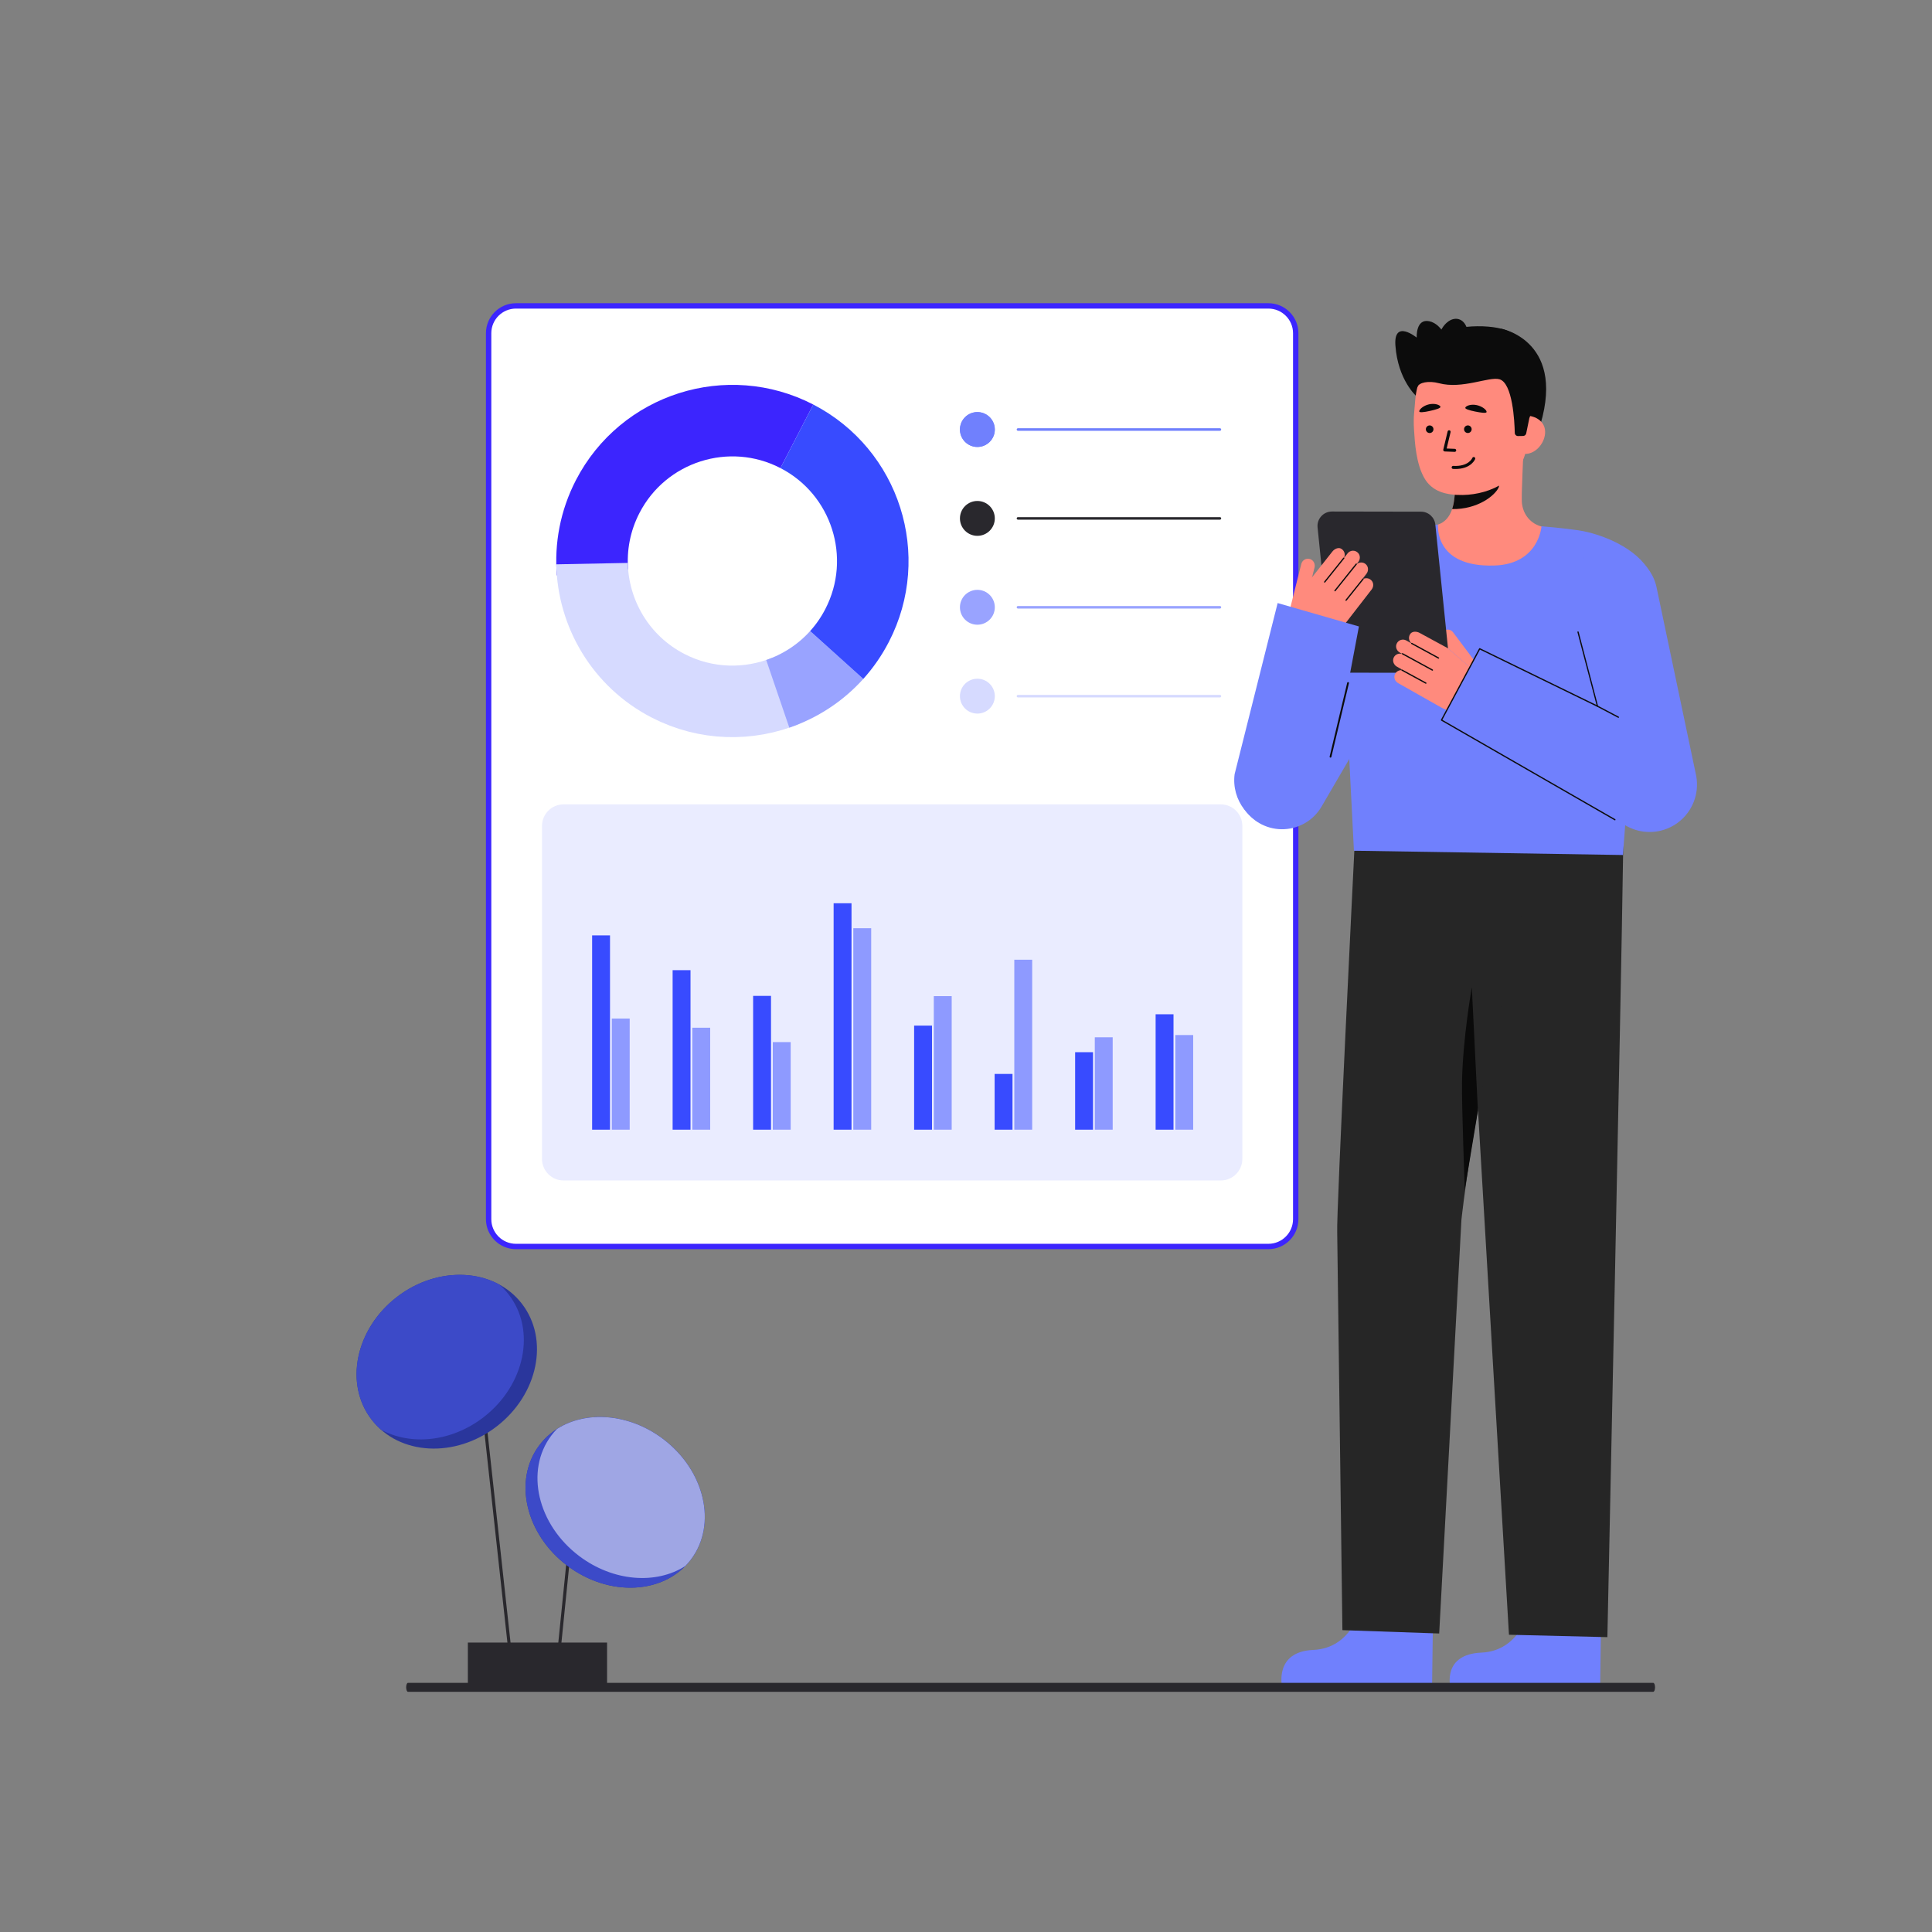 <svg xmlns="http://www.w3.org/2000/svg" xmlns:xlink="http://www.w3.org/1999/xlink" viewBox="0 0 1080 1080" width="502" height="502" preserveAspectRatio="xMidYMid meet" style="width: 100%; height: 100%; transform: translate3d(0px, 0px, 0px); content-visibility: visible;"><rect x="0" y="0" width="1080" height="1080" fill="#808080" stroke="none"/><defs><clipPath id="__lottie_element_60"><rect width="1080" height="1080" x="0" y="0"/></clipPath></defs><g clip-path="url(#__lottie_element_60)"><g transform="matrix(1,0,0,1,0,0)" opacity="1" style="display: block;"><g opacity="1" transform="matrix(1,0,0,1,498.731,433.896)"><path fill="rgb(255,255,255)" fill-opacity="1" d=" M-210.325,-263.896 C-210.325,-263.896 210.324,-263.896 210.324,-263.896 C219.305,-263.896 226.585,-256.615 226.585,-247.635 C226.585,-247.635 226.585,247.635 226.585,247.635 C226.585,256.615 219.305,263.896 210.324,263.896 C210.324,263.896 -210.325,263.896 -210.325,263.896 C-219.305,263.896 -226.585,256.615 -226.585,247.635 C-226.585,247.635 -226.585,-247.635 -226.585,-247.635 C-226.585,-256.615 -219.305,-263.896 -210.325,-263.896z"/></g><g opacity="1" transform="matrix(1,0,0,1,498.731,433.896)"><path stroke-linecap="round" stroke-linejoin="round" fill-opacity="0" stroke="rgb(60,37,254)" stroke-opacity="1" stroke-width="3" d=" M-210.325,-262.896 C-218.739,-262.896 -225.585,-256.049 -225.585,-247.635 C-225.585,-247.635 -225.585,247.635 -225.585,247.635 C-225.585,256.049 -218.739,262.896 -210.325,262.896 C-210.325,262.896 210.324,262.896 210.324,262.896 C218.738,262.896 225.585,256.049 225.585,247.635 C225.585,247.635 225.585,-247.635 225.585,-247.635 C225.585,-256.049 218.738,-262.896 210.324,-262.896 C210.324,-262.896 -210.325,-262.896 -210.325,-262.896z"/></g><g opacity="1" transform="matrix(1,0,0,1,546.358,240.105)"><path fill="rgb(112,128,253)" fill-opacity="1" d=" M0.001,-9.747 C5.384,-9.747 9.747,-5.383 9.747,0 C9.747,5.383 5.384,9.747 0.001,9.747 C-5.382,9.747 -9.747,5.383 -9.747,0 C-9.747,-5.383 -5.382,-9.747 0.001,-9.747z"/><path fill="rgb(112,128,253)" fill-opacity="1" d=" M0.001,-9.747 C5.384,-9.747 9.747,-5.383 9.747,0 C9.747,5.383 5.384,9.747 0.001,9.747 C-5.382,9.747 -9.747,5.383 -9.747,0 C-9.747,-5.383 -5.382,-9.747 0.001,-9.747z"/></g><g opacity="1" transform="matrix(1,0,0,1,546.358,289.789)"><path fill="rgb(41,40,45)" fill-opacity="1" d=" M0.001,-9.747 C5.384,-9.747 9.747,-5.383 9.747,0 C9.747,5.383 5.384,9.747 0.001,9.747 C-5.382,9.747 -9.747,5.383 -9.747,0 C-9.747,-5.383 -5.382,-9.747 0.001,-9.747z"/></g><g opacity="1" transform="matrix(1,0,0,1,546.358,339.473)"><path fill="rgb(153,163,255)" fill-opacity="1" d=" M0,-9.747 C5.383,-9.747 9.747,-5.383 9.747,0 C9.747,5.383 5.383,9.747 0,9.747 C-5.383,9.747 -9.748,5.383 -9.748,0 C-9.748,-5.383 -5.383,-9.747 0,-9.747z"/></g><g opacity="1" transform="matrix(1,0,0,1,546.358,389.157)"><path fill="rgb(214,218,255)" fill-opacity="1" d=" M0,-9.747 C5.383,-9.747 9.747,-5.383 9.747,0 C9.747,5.383 5.383,9.747 0,9.747 C-5.383,9.747 -9.748,5.383 -9.748,0 C-9.748,-5.383 -5.383,-9.747 0,-9.747z"/></g><g opacity="1" transform="matrix(1,0,0,1,625.497,240.105)"><path fill="rgb(112,128,253)" fill-opacity="1" d=" M56.452,0.707 C56.452,0.707 -56.451,0.707 -56.451,0.707 C-56.842,0.707 -57.159,0.39 -57.159,0 C-57.159,-0.39 -56.842,-0.707 -56.451,-0.707 C-56.451,-0.707 56.452,-0.707 56.452,-0.707 C56.843,-0.707 57.159,-0.39 57.159,0 C57.159,0.39 56.843,0.707 56.452,0.707z"/></g><g opacity="1" transform="matrix(1,0,0,1,625.497,289.789)"><path fill="rgb(41,40,45)" fill-opacity="1" d=" M56.452,0.707 C56.452,0.707 -56.451,0.707 -56.451,0.707 C-56.842,0.707 -57.159,0.39 -57.159,0 C-57.159,-0.39 -56.842,-0.707 -56.451,-0.707 C-56.451,-0.707 56.452,-0.707 56.452,-0.707 C56.843,-0.707 57.159,-0.39 57.159,0 C57.159,0.39 56.843,0.707 56.452,0.707z"/></g><g opacity="1" transform="matrix(1,0,0,1,625.497,339.473)"><path fill="rgb(153,163,255)" fill-opacity="1" d=" M56.452,0.707 C56.452,0.707 -56.451,0.707 -56.451,0.707 C-56.842,0.707 -57.158,0.39 -57.158,0 C-57.158,-0.39 -56.842,-0.707 -56.451,-0.707 C-56.451,-0.707 56.452,-0.707 56.452,-0.707 C56.843,-0.707 57.159,-0.39 57.159,0 C57.159,0.39 56.843,0.707 56.452,0.707z"/></g><g opacity="1" transform="matrix(1,0,0,1,625.497,389.157)"><path fill="rgb(214,218,255)" fill-opacity="1" d=" M56.452,0.707 C56.452,0.707 -56.451,0.707 -56.451,0.707 C-56.842,0.707 -57.158,0.39 -57.158,0 C-57.158,-0.39 -56.842,-0.707 -56.451,-0.707 C-56.451,-0.707 56.452,-0.707 56.452,-0.707 C56.843,-0.707 57.159,-0.39 57.159,0 C57.159,0.39 56.843,0.707 56.452,0.707z"/></g><g opacity="1" transform="matrix(1,0,0,1,498.731,554.773)"><path fill="rgb(234,236,255)" fill-opacity="1" d=" M183.703,105.118 C183.703,105.118 -183.703,105.118 -183.703,105.118 C-190.347,105.118 -195.751,99.714 -195.751,93.069 C-195.751,93.069 -195.751,-93.069 -195.751,-93.069 C-195.751,-99.713 -190.346,-105.118 -183.703,-105.118 C-183.703,-105.118 183.703,-105.118 183.703,-105.118 C190.347,-105.118 195.752,-99.713 195.752,-93.069 C195.752,-93.069 195.752,93.069 195.752,93.069 C195.752,99.714 190.347,105.118 183.703,105.118z"/></g></g><g transform="matrix(1,0.016,-0.016,1,15.288,-12.936)" opacity="1" style="display: block;"><g opacity="1" transform="matrix(1,0,0,1,822.126,288.236)"><path fill="rgb(255,138,125)" fill-opacity="1" d=" M-36.554,7.243 C-36.384,7.221 -34.498,38.507 1.846,35.78 C27.009,33.895 35.98,7.199 36.556,7.199 C33.843,6.622 30.491,5.747 29.159,5.447 C24.732,4.449 19.206,0.797 17.928,-6.898 C17.193,-11.333 18.442,-34.02 18.056,-38.507 C18.056,-38.507 -20.567,-29.886 -20.567,-29.886 C-20.027,-20.41 -16.25,1.559 -29.49,5.447 C-31.693,6.09 -34.065,6.681 -36.555,7.243 C-36.555,7.243 -36.554,7.243 -36.554,7.243z"/></g><g opacity="1" transform="matrix(1,0,0,1,814.026,270.059)"><path fill="rgb(12,12,12)" fill-opacity="1" d=" M-13.008,14.645 C-12.46,12.899 -12.135,11.38 -11.846,8.65 C-11.328,3.768 -11.604,-0.72 -12.098,-5.293 C-4.295,-6.332 3.196,-9.613 9.25,-14.645 C9.967,-11.996 13.91,-0.423 12.818,2.094 C10.755,6.852 1.055,14.644 -13.007,14.644 C-13.007,14.644 -13.008,14.645 -13.008,14.645z"/></g><g opacity="1" transform="matrix(0.997,-0.08,0.08,0.997,-19.502,66.516)"><g opacity="1" transform="matrix(1,0,0,1,806.734,188.617)"><path fill="rgb(12,12,12)" fill-opacity="1" d=" M-7.633,-2.719 C-5.423,-8.924 -0.215,-12.737 4.001,-11.236 C8.217,-9.734 9.843,-3.488 7.633,2.718 C5.423,8.923 0.214,12.738 -4.002,11.236 C-8.218,9.735 -9.843,3.487 -7.633,-2.719z"/></g><g opacity="1" transform="matrix(1,0,0,1,789.53,196.817)"><path fill="rgb(12,12,12)" fill-opacity="1" d=" M-5.136,22.028 C-5.136,22.028 -14.927,12.29 -15.033,-7.052 C-15.116,-22.028 -2.869,-10.656 -2.869,-10.656 C-2.869,-10.656 -2.824,-21.44 4.746,-19.333 C12.315,-17.225 15.116,-5.506 15.116,-5.506"/></g><g opacity="1" transform="matrix(1,0,0,1,852.858,213.856)"><path fill="rgb(12,12,12)" fill-opacity="1" d=" M-18.863,-29.669 C-18.863,-29.669 18.864,-20.319 -2.084,29.669 C-2.084,29.669 -5.505,29.432 -5.505,29.432 C-5.505,29.432 -12.445,28.951 -12.445,28.951"/></g><g opacity="1" transform="matrix(1,0,0,1,816.099,231.091)"><path fill="rgb(255,138,125)" fill-opacity="1" d=" M-9.305,44.488 C5.977,45.202 25.352,38.138 28.42,17.682 C28.42,17.682 31.188,-0.776 31.188,-0.776 C34.257,-21.233 25.998,-39.427 6.737,-42.315 C-12.524,-45.203 -29.407,-30.779 -32.475,-10.322 C-32.475,-10.322 -33.7,-2.15 -33.7,-2.15 C-33.951,-0.468 -34.228,2.577 -34.238,6.336 C-34.257,13.835 -34.257,25.242 -30.296,33.501 C-26.556,41.298 -19.068,44.033 -9.305,44.49 C-9.305,44.49 -9.305,44.488 -9.305,44.488z"/></g><g opacity="1" transform="matrix(1,0,0,1,0,2.77)"><g opacity="1" transform="matrix(1,0,0,1,790.604,234.952)"><path fill="rgb(10,10,10)" fill-opacity="1" d=" M0.001,-2.124 C1.174,-2.124 2.124,-1.173 2.124,0 C2.124,1.173 1.174,2.124 0.001,2.124 C-1.173,2.124 -2.124,1.173 -2.124,0 C-2.124,-1.173 -1.173,-2.124 0.001,-2.124z"/></g><g opacity="1" transform="matrix(1,0,0,1,801.046,242.296)"><path fill="rgb(10,10,10)" fill-opacity="1" d=" M2.761,6.174 C3.192,6.174 3.56,5.849 3.606,5.413 C3.655,4.946 3.316,4.528 2.848,4.48 C2.848,4.48 -1.651,4.01 -1.651,4.01 C-1.651,4.01 1.118,-4.976 1.118,-4.976 C1.256,-5.424 1.004,-5.9 0.556,-6.038 C0.109,-6.176 -0.367,-5.925 -0.506,-5.476 C-0.506,-5.476 -3.579,4.498 -3.579,4.498 C-3.654,4.741 -3.616,5.004 -3.474,5.216 C-3.334,5.428 -3.107,5.566 -2.854,5.593 C-2.854,5.593 2.673,6.171 2.673,6.171 C2.703,6.174 2.734,6.176 2.762,6.176 C2.762,6.176 2.761,6.174 2.761,6.174z"/></g><g opacity="1" transform="matrix(1,0,0,1,808.272,254.989)"><path fill="rgb(10,10,10)" fill-opacity="1" d=" M-3.466,3.101 C4.234,3.101 6.524,-1.552 6.628,-1.77 C6.827,-2.194 6.645,-2.7 6.221,-2.901 C5.801,-3.101 5.296,-2.921 5.094,-2.5 C4.997,-2.302 2.646,2.268 -5.827,1.255 C-6.303,1.196 -6.717,1.532 -6.773,1.998 C-6.828,2.464 -6.495,2.886 -6.03,2.942 C-5.116,3.051 -4.263,3.101 -3.468,3.101 C-3.468,3.101 -3.466,3.101 -3.466,3.101z"/></g><g opacity="1" transform="matrix(1,0,0,1,817.131,225.239)"><path fill="rgb(10,10,10)" fill-opacity="1" d=" M-5.898,-0.983 C-6.102,-0.35 -3.8,0.597 -0.563,1.464 C2.673,2.331 5.604,2.957 5.824,2.159 C6.102,1.151 3.69,-1.223 0.453,-2.09 C-2.785,-2.957 -5.578,-1.978 -5.898,-0.983z"/></g><g opacity="1" transform="matrix(1,0,0,1,811.901,236.306)"><path fill="rgb(10,10,10)" fill-opacity="1" d=" M0,-2.124 C1.173,-2.124 2.124,-1.173 2.124,0 C2.124,1.173 1.173,2.124 0,2.124 C-1.174,2.124 -2.124,1.173 -2.124,0 C-2.124,-1.173 -1.174,-2.124 0,-2.124z"/></g><g opacity="1" transform="matrix(1,0,0,1,791.439,222.94)"><path fill="rgb(10,10,10)" fill-opacity="1" d=" M-6,1.761 C-5.931,2.422 -3.442,2.353 -0.132,1.832 C3.179,1.311 6.11,0.694 5.987,-0.124 C5.833,-1.158 3.01,-2.422 -0.301,-1.901 C-3.61,-1.38 -6.11,0.721 -6,1.761z"/></g></g><g opacity="1" transform="matrix(1,0,0,1,846.518,244.667)"><path fill="rgb(255,138,125)" fill-opacity="1" d=" M-4.13,10.159 C1.724,11.037 7.406,5.487 8.284,-0.366 C9.162,-6.219 4.901,-10.16 -0.952,-11.038 C-0.952,-11.038 -4.557,-7.568 -4.557,-7.568 C-4.557,-7.568 -9.163,9.405 -9.163,9.405 C-9.163,9.405 -4.132,10.159 -4.132,10.159 C-4.132,10.159 -4.13,10.159 -4.13,10.159z"/></g><g opacity="1" transform="matrix(1,0,0,1,824.22,212.456)"><path fill="rgb(12,12,12)" fill-opacity="1" d=" M15.435,32.233 C14.445,32.187 13.677,31.354 13.718,30.364 C13.986,23.967 14.336,2.432 7.07,-0.114 C1.376,-2.109 -13.961,4.253 -26.771,-0.058 C-32.376,-1.944 -38.034,-1.268 -38.961,1.374 C-39.33,2.42 -40.795,-13.537 -30.176,-24.041 C-21.721,-32.404 2.12,-31.826 12.381,-27.299 C40.796,-14.762 22.38,22.615 22.38,22.615 C22.38,22.615 20.074,31.04 20.074,31.04 C19.851,31.853 19.093,32.404 18.251,32.364 C18.251,32.364 15.435,32.232 15.435,32.232 C15.435,32.232 15.435,32.233 15.435,32.233z"/></g></g><g opacity="1" transform="matrix(1,0,0,1,849.927,920.543)"><path fill="rgb(112,128,253)" fill-opacity="1" d=" M4.096,-21.735 C4.096,-21.735 -0.42,1.669 -22.333,2.973 C-44.246,4.278 -39.366,22.426 -39.366,22.426 C-39.366,22.426 44.351,21.156 44.351,21.156 C44.351,21.156 44.245,-20.102 44.245,-20.102 C44.245,-20.102 4.096,-21.735 4.096,-21.735z"/></g><g opacity="1" transform="matrix(1,0,0,1,854.681,689.293)"><path fill="rgb(38,38,38)" fill-opacity="1" d=" M45.171,-217.416 C45.171,-217.416 44.908,-224.452 44.964,-208.492 C45.171,-148.963 43.189,224.451 43.189,224.451 C43.189,224.451 -11.838,223.99 -11.838,223.99 C-11.838,223.99 -45.171,-219.833 -45.171,-219.833 C-45.171,-219.833 45.171,-217.414 45.171,-217.414 C45.171,-217.414 45.171,-217.416 45.171,-217.416z"/></g><g opacity="1" transform="matrix(1,0,0,1,755.965,920.543)"><path fill="rgb(112,128,253)" fill-opacity="1" d=" M4.096,-21.735 C4.096,-21.735 -0.42,1.669 -22.333,2.973 C-44.246,4.278 -39.459,23.697 -39.459,23.697 C-39.459,23.697 44.375,22.541 44.375,22.541 C44.375,22.541 44.245,-20.102 44.245,-20.102 C44.245,-20.102 4.096,-21.735 4.096,-21.735z"/></g><g opacity="1" transform="matrix(1,0,0,1,795.208,689.527)"><path fill="rgb(38,38,38)" fill-opacity="1" d=" M-45.79,-213.026 C-45.79,-213.026 -52.664,-9.57 -51.95,0.374 C-51.95,0.374 -45.486,222.677 -45.486,222.677 C-45.486,222.677 8.631,223.677 8.631,223.677 C8.631,223.677 17.357,-7.666 17.357,-7.666 C17.357,-7.666 23.077,-71.482 38.496,-130.739 C46.408,-161.145 51.109,-192.296 52.664,-223.677 C52.664,-223.677 -45.79,-213.026 -45.79,-213.026z"/></g><g opacity="1" transform="matrix(1,0,0,1,816.237,608.422)"><path fill="rgb(10,10,10)" fill-opacity="1" d=" M4.574,12.329 C4.574,12.329 0.061,-56.68 0.061,-56.68 C0.061,-56.68 -4.573,-27.99 -4.573,-3.262 C-4.573,8.825 -2.083,56.68 -2.083,56.68 C-2.083,56.68 4.574,12.329 4.574,12.329z"/></g><g opacity="1" transform="matrix(1,0,0,1,822.075,385.005)"><path fill="rgb(112,128,253)" fill-opacity="1" d=" M-80.628,-21.436 C-79.493,-8.104 -73.975,75.074 -72.883,91.495 C-72.883,91.495 77.49,91.495 77.49,91.495 C78.339,76.684 82.153,11.92 85.375,-17.044 C88.45,-44.682 94.482,-58.519 90.06,-66.69 C82.835,-80.044 63.089,-87.761 49.625,-89.584 C41.402,-90.697 29.037,-91.495 29.037,-91.495 C29.037,-91.495 27.99,-70.314 3.023,-69.136 C-30.962,-67.533 -28.691,-91.495 -28.859,-91.495 C-34.365,-91.495 -65.818,-88.01 -73.513,-83.449 C-94.482,-71.032 -83.037,-49.69 -80.628,-21.437 C-80.628,-21.437 -80.628,-21.436 -80.628,-21.436z"/></g><g opacity="1" transform="matrix(1,0,0,1,738.852,383.78)"><path fill="rgb(112,128,253)" fill-opacity="1" d=" M-30.415,81.372 C-34.646,81.372 -38.936,80.317 -42.889,78.096 C-55.165,71.194 -59.521,55.647 -52.618,43.371 C-52.618,43.371 8.162,-64.739 8.162,-64.739 C15.064,-77.015 30.61,-81.372 42.888,-74.47 C55.164,-67.568 59.521,-52.021 52.617,-39.745 C52.617,-39.745 -8.163,68.365 -8.163,68.365 C-12.844,76.689 -21.5,81.372 -30.415,81.372z"/></g><g opacity="1" transform="matrix(0.999,0.048,-0.048,0.999,16.913,-42.709)"><g opacity="1" transform="matrix(1,0,0,1,808.074,368.073)"><path fill="rgb(255,138,125)" fill-opacity="1" d=" M11.394,8.39 C11.394,8.39 -4.334,-10.019 -4.334,-10.019 C-5.752,-11.679 -8.284,-11.828 -9.888,-10.305 C-11.393,-8.877 -11.366,-6.454 -10.018,-4.877 C-10.018,-4.877 -6.657,-0.944 -6.657,-0.944 C-6.657,-0.944 10.156,11.828 10.156,11.828 C10.156,11.828 11.394,8.39 11.394,8.39z"/></g><g opacity="1" transform="matrix(1,0,0,1,763.332,338.161)"><path fill="rgb(41,40,45)" fill-opacity="1" d=" M31.465,43.155 C31.465,43.155 -18.194,46.249 -18.194,46.249 C-22.323,46.506 -25.978,43.602 -26.662,39.522 C-26.662,39.522 -38.928,-33.761 -38.928,-33.761 C-39.719,-38.486 -36.246,-42.857 -31.465,-43.155 C-31.465,-43.155 18.194,-46.249 18.194,-46.249 C22.323,-46.506 25.979,-43.602 26.662,-39.522 C26.662,-39.522 38.928,33.761 38.928,33.761 C39.719,38.486 36.246,42.857 31.465,43.155z"/></g><g opacity="1" transform="matrix(1,0,0,1,800.436,381.22)"><path fill="rgb(255,138,125)" fill-opacity="1" d=" M0.98,-14.091 C0.98,-14.091 -15.323,-21.636 -15.323,-21.636 C-17.121,-22.507 -19.884,-22.425 -20.728,-20.344 C-21.521,-18.707 -21.037,-16.789 -19.678,-15.696 C-19.689,-15.679 -19.705,-15.664 -19.713,-15.644 C-19.72,-15.63 -19.719,-15.614 -19.723,-15.6 C-19.723,-15.6 -22.496,-16.943 -22.496,-16.943 C-24.624,-17.973 -27.234,-16.857 -27.878,-14.449 C-28.357,-12.659 -27.374,-10.792 -25.707,-9.985 C-25.707,-9.985 -24.527,-9.414 -24.527,-9.414 C-24.527,-9.371 -24.522,-9.328 -24.507,-9.288 C-26.27,-9.689 -28.144,-8.8 -28.885,-7.039 C-29.69,-5.127 -28.694,-2.918 -26.826,-2.014 C-26.826,-2.014 -23.926,-0.611 -23.926,-0.611 C-24.034,-0.591 -24.133,-0.527 -24.186,-0.418 C-24.217,-0.35 -24.219,-0.28 -24.207,-0.212 C-25.791,-0.133 -27.272,0.914 -27.735,2.645 C-28.214,4.435 -27.231,6.302 -25.564,7.109 C-25.564,7.109 -0.838,19.08 -0.838,19.08 C6.238,22.506 14.685,21.295 20.515,16.02 C20.515,16.02 29.69,7.718 29.69,7.718 C29.69,7.718 0.98,-14.091 0.98,-14.091z"/></g><g opacity="1" transform="matrix(1,0,0,1,788.792,369.323)"><path fill="rgb(12,12,12)" fill-opacity="1" d=" M8.065,3.754 C7.979,3.926 7.773,3.999 7.598,3.918 C7.598,3.918 -7.896,-3.277 -7.896,-3.277 C-8.074,-3.359 -8.151,-3.569 -8.069,-3.747 C-8.004,-3.919 -7.776,-4.001 -7.598,-3.919 C-7.598,-3.919 7.897,3.276 7.897,3.276 C8.074,3.358 8.151,3.568 8.069,3.746 C8.069,3.746 8.065,3.753 8.065,3.753 C8.065,3.753 8.065,3.754 8.065,3.754z"/></g><g opacity="1" transform="matrix(1,0,0,1,784.909,375.828)"><path fill="rgb(12,12,12)" fill-opacity="1" d=" M8.963,4.17 C8.878,4.342 8.671,4.415 8.497,4.334 C8.497,4.334 -8.795,-3.695 -8.795,-3.695 C-8.972,-3.777 -9.049,-3.988 -8.967,-4.166 C-8.891,-4.327 -8.674,-4.42 -8.497,-4.338 C-8.497,-4.338 8.795,3.693 8.795,3.693 C8.972,3.775 9.049,3.984 8.967,4.162 C8.967,4.162 8.963,4.169 8.963,4.169 C8.963,4.169 8.963,4.17 8.963,4.17z"/></g><g opacity="1" transform="matrix(1,0,0,1,783.469,384.154)"><path fill="rgb(12,12,12)" fill-opacity="1" d=" M7.214,3.36 C7.129,3.532 6.922,3.605 6.748,3.524 C6.748,3.524 -7.046,-2.881 -7.046,-2.881 C-7.223,-2.963 -7.3,-3.173 -7.218,-3.351 C-7.131,-3.528 -6.925,-3.605 -6.748,-3.523 C-6.748,-3.523 7.046,2.882 7.046,2.882 C7.224,2.964 7.3,3.174 7.218,3.352 C7.218,3.352 7.214,3.359 7.214,3.359 C7.214,3.359 7.214,3.36 7.214,3.36z"/></g><g opacity="1" transform="matrix(1,0,0,1,873.682,383.522)"><path fill="rgb(112,128,253)" fill-opacity="1" d=" M-73.267,23.877 C-73.267,23.877 33.99,76.489 33.99,76.489 C36.108,77.464 38.31,78.141 40.542,78.528 C48.077,79.835 55.944,77.836 62.001,72.811 C69.853,66.296 73.269,55.855 70.786,45.96 C70.786,45.96 42.146,-57.009 42.146,-57.009 C38.583,-71.21 24.182,-79.835 9.983,-76.272 C-4.218,-72.71 -11.842,-58.311 -8.28,-44.111 C-8.28,-44.111 14.19,11.564 14.19,11.564 C14.19,11.564 -54.538,-17.251 -54.538,-17.251 C-54.538,-17.251 -73.269,23.877 -73.269,23.877 C-73.269,23.877 -73.267,23.877 -73.267,23.877z"/></g><g opacity="1" transform="matrix(1,0,0,1,850.546,405.085)"><path fill="rgb(12,12,12)" fill-opacity="1" d=" M50.07,52.039 C50.038,52.034 50.005,52.024 49.975,52.009 C49.975,52.009 -50.284,2.634 -50.284,2.634 C-50.457,2.55 -50.533,2.344 -50.453,2.17 C-50.453,2.17 -31.721,-38.959 -31.721,-38.959 C-31.642,-39.134 -31.441,-39.215 -31.263,-39.139 C-31.263,-39.139 35.787,-11.609 35.787,-11.609 C35.787,-11.609 22.516,-51.576 22.516,-51.576 C22.464,-51.764 22.573,-51.959 22.76,-52.013 C22.95,-52.066 23.144,-51.956 23.198,-51.769 C23.198,-51.769 36.667,-11.094 36.667,-11.094 C36.704,-10.963 36.663,-10.823 36.56,-10.733 C36.459,-10.643 36.315,-10.619 36.19,-10.672 C36.19,-10.672 -31.221,-38.354 -31.221,-38.354 C-31.221,-38.354 -49.667,2.148 -49.667,2.148 C-49.667,2.148 50.284,51.373 50.284,51.373 C50.46,51.458 50.533,51.67 50.448,51.846 C50.378,51.991 50.22,52.066 50.07,52.04 C50.07,52.04 50.07,52.039 50.07,52.039z"/></g><g opacity="1" transform="matrix(1,0,0,1,892.916,396.772)"><path fill="rgb(12,12,12)" fill-opacity="1" d=" M5.982,3.064 C5.953,3.059 5.924,3.051 5.898,3.038 C5.898,3.038 -6.186,-2.363 -6.186,-2.363 C-6.365,-2.442 -6.445,-2.652 -6.366,-2.83 C-6.286,-3.009 -6.078,-3.091 -5.899,-3.008 C-5.899,-3.008 6.185,2.393 6.185,2.393 C6.364,2.472 6.444,2.682 6.365,2.86 C6.296,3.011 6.137,3.091 5.982,3.064z"/></g></g><g opacity="1" transform="matrix(0.999,-0.048,0.048,0.999,-20.582,34.635)"><g opacity="1" transform="matrix(1,0,0,1,738.434,335.19)"><path fill="rgb(255,138,125)" fill-opacity="1" d=" M23.85,-7.498 C22.707,-8.907 20.905,-9.252 19.417,-8.654 C19.4,-8.72 19.381,-8.789 19.325,-8.837 C19.224,-8.92 19.102,-8.919 18.989,-8.881 C18.989,-8.881 21.074,-11.401 21.074,-11.401 C22.362,-12.958 22.385,-15.3 20.946,-16.718 C19.539,-18.103 17.401,-18.163 15.929,-17.039 C15.926,-17.077 15.893,-17.105 15.877,-17.14 C15.877,-17.14 16.732,-18.172 16.732,-18.172 C17.905,-19.59 18.033,-21.678 16.873,-23.107 C15.29,-25.059 12.433,-24.996 10.918,-23.166 C10.918,-23.166 8.949,-20.785 8.949,-20.785 C8.938,-20.797 8.94,-20.816 8.928,-20.827 C8.912,-20.842 8.887,-20.836 8.87,-20.847 C9.66,-22.409 9.304,-24.361 7.899,-25.524 C6.267,-27.066 3.72,-25.992 2.446,-24.453 C2.446,-24.453 -9.592,-10.168 -9.592,-10.168 C-9.592,-10.168 -9.245,-10.814 -9.245,-10.814 C-9.245,-10.814 -7.818,-15.806 -7.818,-15.806 C-7.263,-17.749 -8.182,-19.903 -10.069,-20.625 C-12.197,-21.438 -14.518,-20.246 -15.131,-18.103 C-15.131,-18.103 -21.784,5.177 -21.784,5.177 C-21.784,5.177 -23.399,10.83 -23.399,10.83 C-25.01,16.467 -21.844,22.363 -16.254,24.134 C-16.254,24.134 -14.497,24.691 -14.497,24.691 C-7.002,27.066 1.184,24.655 6.196,18.598 C6.196,18.598 23.708,-2.568 23.708,-2.568 C24.882,-3.986 25.01,-6.073 23.852,-7.503 C23.852,-7.503 23.85,-7.498 23.85,-7.498z"/></g><g opacity="1" transform="matrix(1,0,0,1,741.581,321.125)"><path fill="rgb(12,12,12)" fill-opacity="1" d=" M-5.775,6.767 C-5.626,6.888 -5.408,6.869 -5.283,6.723 C-5.283,6.723 5.82,-6.262 5.82,-6.262 C5.947,-6.41 5.928,-6.633 5.781,-6.76 C5.651,-6.89 5.409,-6.869 5.283,-6.721 C5.283,-6.721 -5.82,6.264 -5.82,6.264 C-5.947,6.412 -5.928,6.635 -5.781,6.762 C-5.781,6.762 -5.775,6.767 -5.775,6.767z"/></g><g opacity="1" transform="matrix(1,0,0,1,747.817,325.43)"><path fill="rgb(12,12,12)" fill-opacity="1" d=" M-6.418,7.516 C-6.27,7.637 -6.052,7.618 -5.927,7.472 C-5.927,7.472 6.464,-7.019 6.464,-7.019 C6.591,-7.167 6.572,-7.39 6.425,-7.517 C6.289,-7.632 6.053,-7.626 5.927,-7.478 C5.927,-7.478 -6.463,7.013 -6.463,7.013 C-6.591,7.161 -6.572,7.384 -6.425,7.511 C-6.425,7.511 -6.418,7.516 -6.418,7.516z"/></g><g opacity="1" transform="matrix(1,0,0,1,752.588,332.402)"><path fill="rgb(12,12,12)" fill-opacity="1" d=" M-5.165,6.053 C-5.016,6.174 -4.798,6.155 -4.673,6.009 C-4.673,6.009 5.21,-5.55 5.21,-5.55 C5.337,-5.698 5.319,-5.921 5.171,-6.048 C5.02,-6.173 4.799,-6.157 4.673,-6.009 C4.673,-6.009 -5.21,5.55 -5.21,5.55 C-5.337,5.698 -5.319,5.921 -5.171,6.048 C-5.171,6.048 -5.165,6.053 -5.165,6.053z"/></g><g opacity="1" transform="matrix(1,0,0,1,717.16,401.31)"><path fill="rgb(112,128,253)" fill-opacity="1" d=" M37.205,-48.252 C37.205,-48.252 17.471,40.492 17.471,40.492 C15.367,53.513 4.111,62.776 -8.666,62.776 C-10.072,62.776 -11.495,62.664 -12.928,62.432 C-27.381,60.097 -37.205,46.486 -34.869,32.033 C-34.869,32.033 -7.774,-62.776 -7.774,-62.776"/></g><g opacity="1" transform="matrix(1,0,0,1,741.729,404.852)"><path fill="rgb(12,12,12)" fill-opacity="1" d=" M-5.563,20.967 C-5.606,20.967 -5.65,20.962 -5.694,20.949 C-5.961,20.877 -6.118,20.602 -6.046,20.335 C-6.046,20.335 5.08,-20.541 5.08,-20.541 C5.152,-20.807 5.426,-20.967 5.693,-20.892 C5.96,-20.82 6.117,-20.545 6.045,-20.278 C6.045,-20.278 -5.081,20.598 -5.081,20.598 C-5.142,20.821 -5.343,20.967 -5.563,20.967z"/></g></g></g><g transform="matrix(1,0,0,1,0,0)" opacity="1" style="display: block;"><g opacity="1" transform="matrix(1,0,0,2.5,576.112,943.221)"><path fill="rgb(41,40,45)" fill-opacity="1" d=" M348.065,1 C348.065,1 -348.065,1 -348.065,1 C-348.617,1 -349.065,0.553 -349.065,0 C-349.065,-0.552 -348.617,-1 -348.065,-1 C-348.065,-1 348.065,-1 348.065,-1 C348.617,-1 349.065,-0.552 349.065,0 C349.065,0.553 348.617,1 348.065,1z"/></g></g><g transform="matrix(1,0,0,1,0,0)" opacity="1" style="display: block;"><g opacity="1" transform="matrix(1,0,0,1,275.899,839.447)"><path fill="rgb(41,40,45)" fill-opacity="1" d=" M-11.522,-97.312 C-11.522,-97.312 -9.796,-97.501 -9.796,-97.501 C-9.796,-97.501 11.522,97.313 11.522,97.313 C11.522,97.313 9.796,97.501 9.796,97.501 C9.796,97.501 -11.522,-97.312 -11.522,-97.312z"/></g><g opacity="1" transform="matrix(1,0,0,1,316.938,878.959)"><path fill="rgb(41,40,45)" fill-opacity="1" d=" M-6.108,51.791 C-6.108,51.791 4.38,-51.964 4.38,-51.964 C4.38,-51.964 6.108,-51.789 6.108,-51.789 C6.108,-51.789 -4.38,51.965 -4.38,51.965 C-4.38,51.965 -6.108,51.791 -6.108,51.791z"/></g><g opacity="1" transform="matrix(1,0,0,1,300.443,930.835)"><path fill="rgb(41,40,45)" fill-opacity="1" d=" M-38.91,-12.628 C-38.91,-12.628 38.91,-12.628 38.91,-12.628 C38.91,-12.628 38.91,12.628 38.91,12.628 C38.91,12.628 -38.91,12.628 -38.91,12.628 C-38.91,12.628 -38.91,-12.628 -38.91,-12.628z"/></g><g opacity="1" transform="matrix(1,0,0,1,343.879,839.812)"><path fill="rgb(42,54,156)" fill-opacity="1" d=" M-42.389,-31.894 C-27.647,-51.488 3.282,-53.091 26.693,-35.477 C50.104,-17.863 57.131,12.3 42.388,31.894 C27.647,51.487 -3.283,53.091 -26.694,35.476 C-50.105,17.862 -57.131,-12.301 -42.389,-31.894z"/></g><g opacity="1" transform="matrix(1,0,0,1,343.879,839.812)"><path fill="rgb(60,74,200)" fill-opacity="1" d=" M-42.389,-31.894 C-27.647,-51.488 3.282,-53.091 26.693,-35.477 C50.104,-17.863 57.132,12.3 42.389,31.894 C27.648,51.487 -3.282,53.091 -26.693,35.476 C-50.104,17.862 -57.131,-12.301 -42.389,-31.894z"/></g><g opacity="1" transform="matrix(1,0,0,1,347.21,837.115)"><path fill="rgb(159,166,228)" fill-opacity="1" d=" M39.054,34.594 C38.051,35.931 36.971,37.183 35.821,38.341 C19.593,48.709 -4.359,47.077 -23.362,32.776 C-46.771,15.165 -53.797,-14.998 -39.053,-34.591 C-38.05,-35.927 -36.97,-37.17 -35.828,-38.336 C-19.593,-48.711 4.353,-47.072 23.363,-32.779 C46.772,-15.16 53.797,15.001 39.054,34.594z"/></g><g opacity="1" transform="matrix(1,0,0,1,249.748,761.208)"><path fill="rgb(42,54,156)" fill-opacity="1" d=" M-27.914,-36.162 C-4.722,-54.063 26.576,-52.387 41.993,-32.415 C57.409,-12.443 51.106,18.259 27.914,36.161 C4.722,54.063 -26.577,52.386 -41.993,32.415 C-57.409,12.443 -51.106,-18.26 -27.914,-36.162z"/></g><g opacity="1" transform="matrix(1,0,0,1,246.075,758.641)"><path fill="rgb(60,74,200)" fill-opacity="1" d=" M24.241,33.594 C6.28,47.467 -16.546,49.58 -33.092,40.55 C-34.981,38.887 -36.729,37.029 -38.315,34.978 C-53.734,15.012 -47.431,-15.694 -24.24,-33.594 C-6.279,-47.459 16.547,-49.581 33.085,-40.557 C34.981,-38.894 36.73,-37.029 38.315,-34.977 C53.734,-15.011 47.431,15.695 24.24,33.594 C24.24,33.594 24.241,33.594 24.241,33.594z"/></g></g><g transform="matrix(0.888,0.459,-0.459,0.888,421.338,574.637)" opacity="1" style="display: block;"><g opacity="1" transform="matrix(1,0,0,1,-130.5,-226.5)"><path stroke-linecap="butt" stroke-linejoin="miter" fill-opacity="0" stroke-miterlimit="4" stroke="rgb(60,37,254)" stroke-opacity="1" stroke-width="40" d=" M-66.568,41.599 C-74.128,29.535 -78.5,15.274 -78.5,0 C-78.5,-43.324 -43.324,-78.5 0,-78.5"/></g><g opacity="1" transform="matrix(1,0,0,1,-130.5,-226.5)"><path stroke-linecap="butt" stroke-linejoin="miter" fill-opacity="0" stroke-miterlimit="4" stroke="rgb(214,218,255)" stroke-opacity="1" stroke-width="40" d=" M59.906,50.708 C45.501,67.704 24.001,78.5 0,78.5 C-29.811,78.5 -55.765,61.845 -69.054,37.34"/></g><g opacity="1" transform="matrix(1,0,0,1,-130.5,-226.5)"><path stroke-linecap="butt" stroke-linejoin="miter" fill-opacity="0" stroke-miterlimit="4" stroke="rgb(153,163,255)" stroke-opacity="1" stroke-width="40" d=" M75.949,19.907 C72.512,33.036 65.757,44.829 56.636,54.334"/></g><g opacity="1" transform="matrix(1,0,0,1,-130.5,-226.5)"><path stroke-linecap="butt" stroke-linejoin="miter" fill-opacity="0" stroke-miterlimit="4" stroke="rgb(56,75,255)" stroke-opacity="1" stroke-width="40" d=" M0,-78.5 C43.324,-78.5 78.5,-43.324 78.5,0 C78.5,6.877 77.614,13.549 75.949,19.907"/></g></g><g transform="matrix(1,0,0,1,538,540)" opacity="1" style="display: block;"><g opacity="1" transform="matrix(1,0,0,1,0,0)"><g opacity="1" transform="matrix(1,0,0,1,11,0)"><path stroke-linecap="butt" stroke-linejoin="miter" fill-opacity="0" stroke-miterlimit="4" stroke="rgb(142,154,255)" stroke-opacity="1" stroke-width="10" d=" M-202,29.373 C-202,61.436 -202,91.5 -202,91.5"/></g><g opacity="1" transform="matrix(1,0,0,1,0,0)"><path stroke-linecap="butt" stroke-linejoin="miter" fill-opacity="0" stroke-miterlimit="4" stroke="rgb(56,75,255)" stroke-opacity="1" stroke-width="10" d=" M-202,-17.121 C-202,23.401 -202,91.5 -202,91.5"/></g></g><g opacity="1" transform="matrix(1,0,0,1,45,0)"><g opacity="1" transform="matrix(1,0,0,1,11,0)"><path stroke-linecap="butt" stroke-linejoin="miter" fill-opacity="0" stroke-miterlimit="4" stroke="rgb(142,154,255)" stroke-opacity="1" stroke-width="10" d=" M-202,34.506 C-202,64.572 -202,91.5 -202,91.5"/></g><g opacity="1" transform="matrix(1,0,0,1,0,0)"><path stroke-linecap="butt" stroke-linejoin="miter" fill-opacity="0" stroke-miterlimit="4" stroke="rgb(56,75,255)" stroke-opacity="1" stroke-width="10" d=" M-202,2.338 C-202,42.038 -202,91.5 -202,91.5"/></g></g><g opacity="1" transform="matrix(1,0,0,1,90,0)"><g opacity="1" transform="matrix(1,0,0,1,11,0)"><path stroke-linecap="butt" stroke-linejoin="miter" fill-opacity="0" stroke-miterlimit="4" stroke="rgb(142,154,255)" stroke-opacity="1" stroke-width="10" d=" M-202,42.538 C-202,69.205 -202,91.5 -202,91.5"/></g><g opacity="1" transform="matrix(1,0,0,1,0,0)"><path stroke-linecap="butt" stroke-linejoin="miter" fill-opacity="0" stroke-miterlimit="4" stroke="rgb(56,75,255)" stroke-opacity="1" stroke-width="10" d=" M-202,16.704 C-202,53.023 -202,91.5 -202,91.5"/></g></g><g opacity="1" transform="matrix(1,0,0,1,135,0)"><g opacity="1" transform="matrix(1,0,0,1,11,0)"><path stroke-linecap="butt" stroke-linejoin="miter" fill-opacity="0" stroke-miterlimit="4" stroke="rgb(142,154,255)" stroke-opacity="1" stroke-width="10" d=" M-202,-21.109 C-202,18.747 -202,91.5 -202,91.5"/></g><g opacity="1" transform="matrix(1,0,0,1,0,0)"><path stroke-linecap="butt" stroke-linejoin="miter" fill-opacity="0" stroke-miterlimit="4" stroke="rgb(56,75,255)" stroke-opacity="1" stroke-width="10" d=" M-202,-35.09 C-202,-2.028 -202,91.5 -202,91.5"/></g></g><g opacity="1" transform="matrix(1,0,0,1,180,0)"><g opacity="1" transform="matrix(1,0,0,1,11,0)"><path stroke-linecap="butt" stroke-linejoin="miter" fill-opacity="0" stroke-miterlimit="4" stroke="rgb(142,154,255)" stroke-opacity="1" stroke-width="10" d=" M-202,16.856 C-202,53.13 -202,91.5 -202,91.5"/></g><g opacity="1" transform="matrix(1,0,0,1,0,0)"><path stroke-linecap="butt" stroke-linejoin="miter" fill-opacity="0" stroke-miterlimit="4" stroke="rgb(56,75,255)" stroke-opacity="1" stroke-width="10" d=" M-202,33.333 C-202,63.868 -202,91.5 -202,91.5"/></g></g><g opacity="1" transform="matrix(1,0,0,1,225,0)"><g opacity="1" transform="matrix(1,0,0,1,11,0)"><path stroke-linecap="butt" stroke-linejoin="miter" fill-opacity="0" stroke-miterlimit="4" stroke="rgb(142,154,255)" stroke-opacity="1" stroke-width="10" d=" M-202,-3.5 C-202,37 -202,91.5 -202,91.5"/></g><g opacity="1" transform="matrix(1,0,0,1,0,0)"><path stroke-linecap="butt" stroke-linejoin="miter" fill-opacity="0" stroke-miterlimit="4" stroke="rgb(56,75,255)" stroke-opacity="1" stroke-width="10" d=" M-202,60.327 C-202,78.426 -202,91.5 -202,91.5"/></g></g><g opacity="1" transform="matrix(1,0,0,1,270,0)"><g opacity="1" transform="matrix(1,0,0,1,11,0)"><path stroke-linecap="butt" stroke-linejoin="miter" fill-opacity="0" stroke-miterlimit="4" stroke="rgb(142,154,255)" stroke-opacity="1" stroke-width="10" d=" M-202,39.847 C-202,67.688 -202,91.5 -202,91.5"/></g><g opacity="1" transform="matrix(1,0,0,1,0,0)"><path stroke-linecap="butt" stroke-linejoin="miter" fill-opacity="0" stroke-miterlimit="4" stroke="rgb(56,75,255)" stroke-opacity="1" stroke-width="10" d=" M-202,48.197 C-202,72.286 -202,91.5 -202,91.5"/></g></g><g opacity="1" transform="matrix(1,0,0,1,315,0)"><g opacity="1" transform="matrix(1,0,0,1,11,0)"><path stroke-linecap="butt" stroke-linejoin="miter" fill-opacity="0" stroke-miterlimit="4" stroke="rgb(142,154,255)" stroke-opacity="1" stroke-width="10" d=" M-202,38.591 C-202,66.968 -202,91.5 -202,91.5"/></g><g opacity="1" transform="matrix(1,0,0,1,0,0)"><path stroke-linecap="butt" stroke-linejoin="miter" fill-opacity="0" stroke-miterlimit="4" stroke="rgb(56,75,255)" stroke-opacity="1" stroke-width="10" d=" M-202,26.985 C-202,59.927 -202,91.5 -202,91.5"/></g></g></g></g></svg>